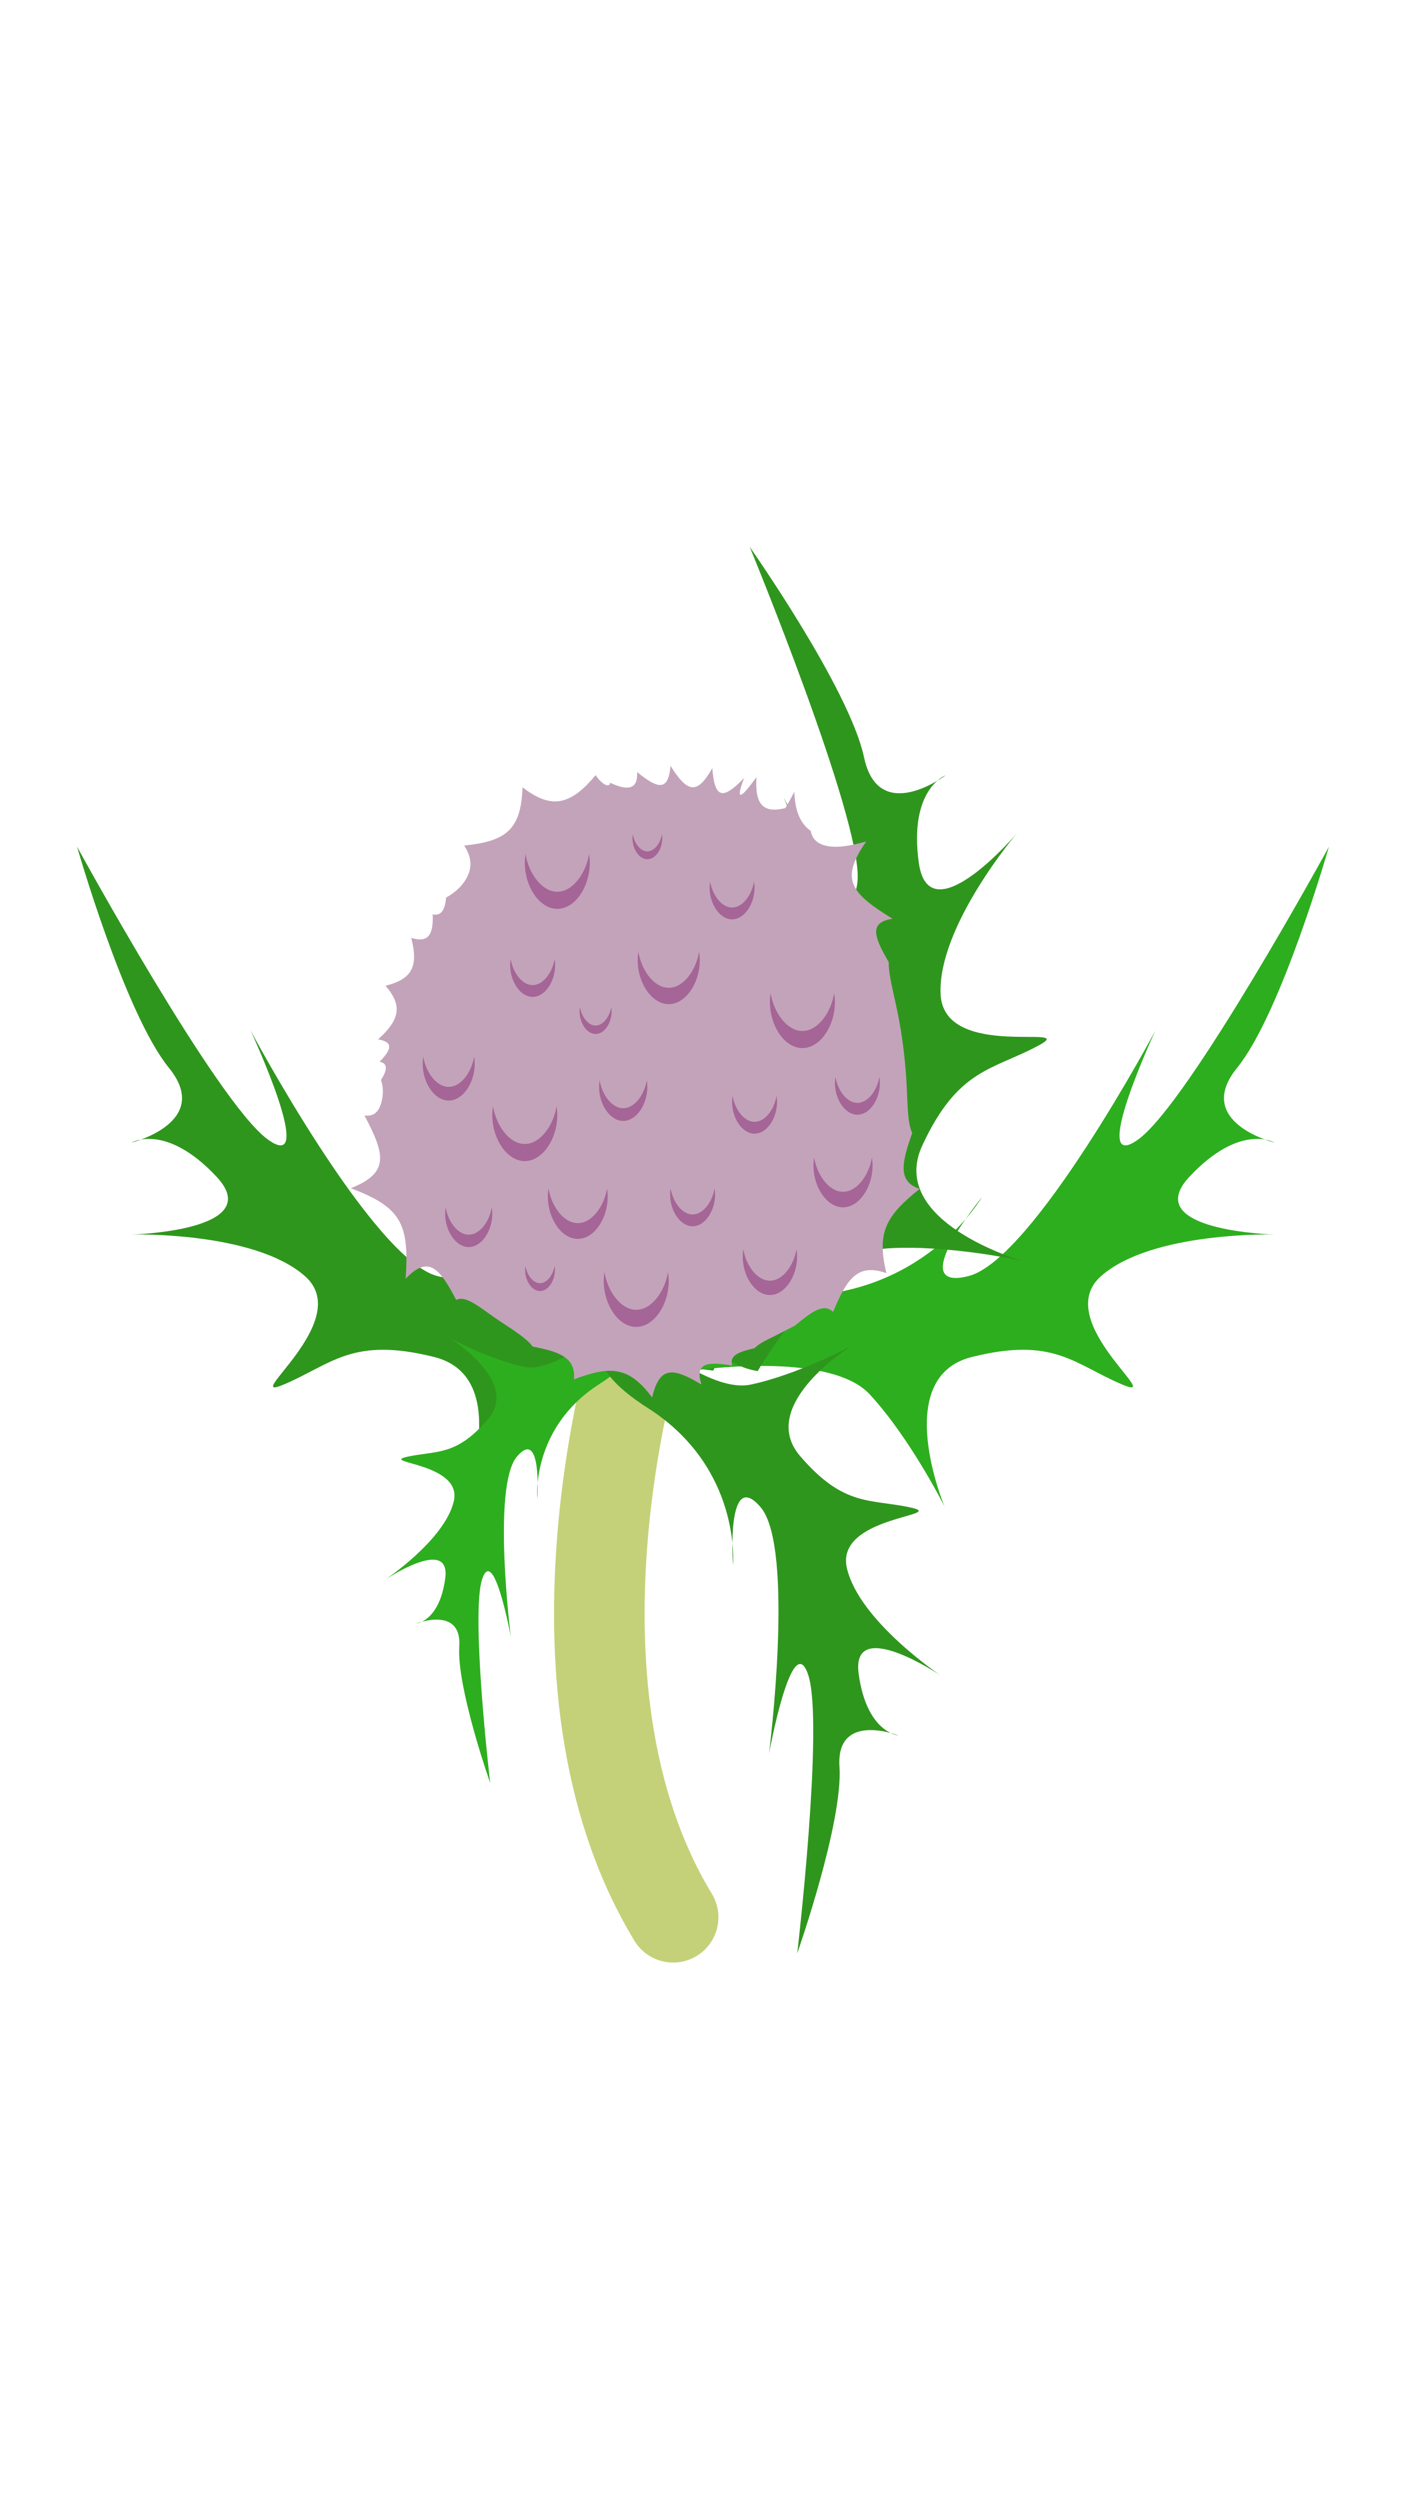 <?xml version="1.0" encoding="utf-8"?>
<!-- Generator: Adobe Illustrator 15.0.0, SVG Export Plug-In . SVG Version: 6.00 Build 0)  -->
<!DOCTYPE svg PUBLIC "-//W3C//DTD SVG 1.1//EN" "http://www.w3.org/Graphics/SVG/1.1/DTD/svg11.dtd">
<svg version="1.1" id="Layer_1" xmlns="http://www.w3.org/2000/svg" xmlns:xlink="http://www.w3.org/1999/xlink" x="0px" y="0px"
	 width="1242px" height="2208px" viewBox="0 0 1242 2208" enable-background="new 0 0 1242 2208" xml:space="preserve">
<g>
	<path fill="none" stroke="#C4D178" stroke-width="80" stroke-linecap="round" stroke-linejoin="round" stroke-miterlimit="10" d="
		M565.266,1177.162c0,0-97.64,306.834,29.353,515.997"/>
	<path fill="#2F961D" d="M68.065,747.704c0,0,123.187,225.339,168.254,258.39c45.068,33.05-15.022-96.146-15.022-96.146
		s108.164,202.666,165.249,217.008c57.086,14.342-12.018-69.786-12.018-69.786s54.081,93.141,177.267,87.132
		c123.186-6.01,78.118,66.099,78.118,66.099s-120.182-18.026-156.236,21.031c-36.054,39.06-66.1,99.15-66.1,99.15
		s48.073-114.171-24.036-132.199c-72.108-18.027-90.136,6.008-132.199,24.035c-42.063,18.028,63.096-55.723,18.027-95.463
		c-45.068-39.741-153.231-36.736-153.231-36.736s120.182-3.005,75.114-51.077c-45.068-48.072-75.114-30.045-75.114-30.045
		s72.108-18.027,33.05-66.1C110.128,894.926,68.065,747.704,68.065,747.704z"/>
	<path fill="#2DAE1E" d="M1173.936,747.704c0,0-123.186,225.339-168.256,258.39c-45.066,33.05,15.023-96.146,15.023-96.146
		s-108.162,202.667-165.248,217.007c-57.086,14.342,12.018-69.785,12.018-69.785s-54.082,93.141-177.266,87.131
		c-123.188-6.009-78.118,66.101-78.118,66.101s120.181-18.027,156.235,21.031c36.053,39.06,66.1,99.149,66.1,99.149
		s-48.072-114.171,24.035-132.199c72.109-18.026,90.137,6.009,132.199,24.036s-63.096-55.723-18.027-95.464
		c45.068-39.74,153.232-36.735,153.232-36.735s-120.184-3.005-75.113-51.077c45.066-48.072,75.113-30.045,75.113-30.045
		s-72.109-18.027-33.051-66.1S1173.936,747.704,1173.936,747.704z"/>
	<g>
		<path fill="#2F961D" d="M662.271,483c0,0,97.936,237.405,95.338,293.232c-2.598,55.826-65.367-72.088-65.367-72.088
			s89.734,211.472,65.031,264.897c-24.705,53.425-46.748-53.191-46.748-53.191s38.494,100.59-43.568,192.658
			c-82.063,92.07,2.354,102.305,2.354,102.305s61.475-104.832,114.514-108.346s118.666,10.859,118.666,10.859
			s-119.029-34.322-87.758-101.75c31.275-67.429,61.301-66.356,101.752-87.758c40.449-21.402-82.994,14.085-85.6-45.945
			c-2.607-60.031,67.68-142.298,67.68-142.298s-77.838,91.619-86.928,26.354c-9.09-65.264,23.811-77.316,23.811-77.316
			s-59.326,44.78-72.191-15.81C750.391,608.214,662.271,483,662.271,483z"/>
	</g>
	<path fill="#2DAE1E" d="M432.996,1574.536c0,0-17.387-148.987-7.071-179.956c10.318-30.967,25.309,50.894,25.309,50.894
		s-16.891-133.109,5.471-159.221c22.361-26.111,17.837,37.316,17.837,37.316s-5.679-62.649,55.056-101.385
		c60.734-38.733,14.908-57.878,14.908-57.878s-51.187,49.176-81.558,42.733c-30.372-6.438-64.981-24.929-64.981-24.929
		s61.463,38.176,33.187,71.117c-28.277,32.94-44.985,27.575-71.118,33.187c-26.133,5.613,48.887,5.249,40.828,39.407
		c-8.06,34.157-60.621,69.25-60.621,69.25s58.289-39.151,53.045-1.021c-5.245,38.126-25.65,39.681-25.65,39.681
		s40.452-15.758,38.071,20.341C403.329,1490.172,432.996,1574.536,432.996,1574.536z"/>
	<path fill="#2F961D" d="M704.252,1725c0,0,23.764-203.633,9.664-245.96c-14.104-42.325-34.592,69.56-34.592,69.56
		s23.086-181.931-7.479-217.619c-30.563-35.688-24.379,51.003-24.379,51.003s7.762-85.628-75.252-138.57
		c-83.009-52.94-20.375-79.106-20.375-79.106s69.962,67.212,111.472,58.407c41.512-8.8,88.814-34.072,88.814-34.072
		s-84.006,52.179-45.359,97.201c38.648,45.022,61.484,37.689,97.205,45.359c35.717,7.673-66.818,7.174-55.805,53.86
		c11.016,46.686,82.855,94.649,82.855,94.649s-79.668-53.51-72.5-1.396c7.168,52.11,35.059,54.235,35.059,54.235
		s-55.289-21.538-52.035,27.801C744.799,1609.692,704.252,1725,704.252,1725z"/>
	<path fill="#C3A3BA" d="M800.578,952.814c1.285,19.632,0.67,38.334,5.238,47.781c-9.189,25.946-13.191,42.639,6.508,49.358
		c-30.686,24.505-37.666,39.039-29.35,74.34c-24.844-8.54-34.391,3.688-47.064,34.291c-8.572-8.604-20.271,1.171-33.992,12.244
		c-5.711,2.935-11.928,6.196-18.479,9.448c-6.551,3.25-13.439,6.493-16.881,10.325c-13.018,2.93-22.717,6.184-19.801,15.364
		c-22.787-3.941-32.957-1.953-27.208,16.688c-26.436-15.978-36.953-15.301-43.523,11.374c-20.005-26.675-35.94-28.487-69.025-15.892
		c1.822-19.477-13.508-24.547-36.37-28.943c-6.606-8.638-20.745-16.604-33.996-25.833c-13.251-9.229-25.615-19.724-33.651-15.357
		c-14.331-27.521-24.334-40.182-44.634-18.773c3.238-48.529-3.82-62.991-48.507-79.889c34.1-13.461,30.572-29.359,12.116-64.219
		c7.757,0.995,11.782-2.75,14.146-9.107c2.37-6.361,3.077-15.335,0.399-22.124c5.269-8.497,6.692-14.665-1.194-16.267
		c10.812-11.008,12.315-17.449-1.327-19.725c18.529-16.828,22.29-29.271,6.56-47.352c24.243-6.061,28.996-17.758,22.734-42.3
		c15.433,4.861,19.638-3.319,18.954-20.827c7.958,2.073,11.024-5.183,11.882-14.823c9.175-4.927,16.14-12.238,19.422-20.017
		c3.281-7.777,2.878-16.021-3.48-25.869c37.028-3.764,50.232-13.94,51.517-51.42c13.585,10.384,24.191,13.943,34.274,11.858
		s19.645-9.812,30.354-22.606c5.541,8.349,12.229,11.631,12.738,6.713c15.457,7.197,24.732,6.194,23.86-9.464
		c19.095,15.659,27.607,16.52,29.52-5.474c15.109,24.191,23.617,25.527,36.9,2.038c2.01,26.694,8.998,28.59,28.146,8.676
		c-7.859,20.543-3.559,19.276,10.842-0.663c-1.574,25.564,6.955,32.455,27.42,26.798c-7.014,7.429-2.092,2.31,6.014-13.979
		c0.691,17.173,5.191,27.938,14.563,34.659c1.318,8.155,7.51,12.266,15.893,13.534c8.385,1.268,18.961-0.309,33.078-4.246
		c-23.125,33.181-14.395,45.117,23.248,68.234c-22.098,3.219-15.283,17.621-3.326,38.376c-0.395,10.484,4.354,27.322,7.988,45.362
		C796.719,913.145,799.244,932.386,800.578,952.814z"/>
	<path fill="#A56596" d="M414.05,1090.348c-9.988,0-18.33-11.871-20.346-24.145c-0.304,1.852-0.468,3.772-0.468,5.742
		c0,15.032,9.319,29.354,20.814,29.354s20.814-14.321,20.814-29.354c0-1.97-0.164-3.89-0.468-5.742
		C432.379,1078.477,424.038,1090.348,414.05,1090.348z"/>
	<path fill="#A56596" d="M562.017,1156.699c-13.779,0-25.287-16.377-28.068-33.308c-0.42,2.555-0.646,5.204-0.646,7.922
		c0,20.737,12.855,40.494,28.714,40.494c15.858,0,28.713-19.757,28.713-40.494c0-2.718-0.226-5.367-0.646-7.922
		C587.303,1140.322,575.796,1156.699,562.017,1156.699z"/>
	<path fill="#A56596" d="M550.518,978.674c-10.238,0-18.789-12.168-20.855-24.749c-0.312,1.898-0.48,3.866-0.48,5.886
		c0,15.408,9.553,30.089,21.336,30.089c11.783,0,21.335-14.681,21.335-30.089c0-2.02-0.168-3.988-0.48-5.886
		C569.307,966.506,560.756,978.674,550.518,978.674z"/>
	<path fill="#A56596" d="M590.731,872.337c-13.159,0-24.149-15.639-26.805-31.809c-0.401,2.44-0.617,4.969-0.617,7.565
		c0,19.804,12.277,38.672,27.422,38.672s27.422-18.868,27.422-38.672c0-2.596-0.216-5.125-0.617-7.565
		C614.88,856.698,603.89,872.337,590.731,872.337z"/>
	<path fill="#A56596" d="M526.126,905.69c-6.794,0-12.469-8.075-13.84-16.424c-0.207,1.26-0.319,2.566-0.319,3.906
		c0,10.226,6.339,19.968,14.159,19.968c7.819,0,14.158-9.742,14.158-19.968c0-1.34-0.111-2.646-0.318-3.906
		C538.595,897.615,532.92,905.69,526.126,905.69z"/>
	<path fill="#A56596" d="M463.578,1010.264c-13.779,0-25.286-16.376-28.067-33.308c-0.42,2.555-0.646,5.204-0.646,7.922
		c0,20.737,12.856,40.494,28.714,40.494s28.714-19.757,28.714-40.494c0-2.718-0.226-5.367-0.646-7.922
		C488.864,993.887,477.356,1010.264,463.578,1010.264z"/>
	<path fill="#A56596" d="M708.816,910.473c-13.779,0-25.287-16.376-28.068-33.308c-0.418,2.555-0.645,5.204-0.645,7.922
		c0,20.737,12.855,40.494,28.713,40.494s28.713-19.756,28.713-40.494c0-2.718-0.227-5.367-0.645-7.922
		C734.104,894.096,722.596,910.473,708.816,910.473z"/>
	<path fill="#A56596" d="M492.292,787.509c-13.779,0-25.287-16.376-28.068-33.308c-0.419,2.555-0.646,5.204-0.646,7.922
		c0,20.737,12.855,40.494,28.713,40.494c15.857,0,28.713-19.756,28.713-40.494c0-2.718-0.226-5.367-0.646-7.922
		C517.578,771.133,506.07,787.509,492.292,787.509z"/>
	<path fill="#A56596" d="M680.104,1131.003c-11.525,0-21.15-13.697-23.477-27.858c-0.35,2.137-0.539,4.353-0.539,6.626
		c0,17.344,10.752,33.868,24.016,33.868c13.262,0,24.016-16.524,24.016-33.868c0-2.273-0.191-4.489-0.541-6.626
		C701.252,1117.306,691.627,1131.003,680.104,1131.003z"/>
	<path fill="#A56596" d="M744.691,1052.462c-12.531,0-22.998-14.895-25.527-30.295c-0.381,2.324-0.588,4.733-0.588,7.205
		c0,18.861,11.693,36.831,26.115,36.831c14.424,0,26.117-17.97,26.117-36.831c0-2.472-0.207-4.881-0.588-7.205
		C767.691,1037.567,757.225,1052.462,744.691,1052.462z"/>
	<path fill="#A56596" d="M611.817,1072.497c-9.529,0-17.487-11.326-19.41-23.035c-0.291,1.767-0.446,3.599-0.446,5.479
		c0,14.34,8.89,28.003,19.856,28.003c10.966,0,19.857-13.663,19.857-28.003c0-1.88-0.156-3.712-0.447-5.479
		C629.303,1061.171,621.345,1072.497,611.817,1072.497z"/>
	<path fill="#A56596" d="M757.387,973.975c-9.527,0-17.486-11.326-19.41-23.035c-0.289,1.767-0.445,3.599-0.445,5.479
		c0,14.34,8.891,28.003,19.855,28.003c10.967,0,19.857-13.663,19.857-28.003c0-1.88-0.156-3.711-0.447-5.479
		C774.873,962.649,766.916,973.975,757.387,973.975z"/>
	<path fill="#A56596" d="M477.019,1133.199c-6.324,0-11.604-7.516-12.881-15.287c-0.192,1.173-0.296,2.389-0.296,3.637
		c0,9.516,5.9,18.584,13.178,18.584s13.178-9.068,13.178-18.584c0-1.248-0.104-2.464-0.297-3.637
		C488.623,1125.684,483.342,1133.199,477.019,1133.199z"/>
	<path fill="#A56596" d="M571.854,751.88c-6.324,0-11.604-7.516-12.881-15.287c-0.192,1.173-0.296,2.388-0.296,3.636
		c0,9.516,5.9,18.583,13.178,18.583s13.178-9.067,13.178-18.583c0-1.248-0.104-2.463-0.297-3.636
		C583.458,744.364,578.177,751.88,571.854,751.88z"/>
	<path fill="#A56596" d="M396.361,959.821c-11.028,0-20.239-13.108-22.465-26.659c-0.336,2.044-0.517,4.165-0.517,6.341
		c0,16.597,10.289,32.41,22.982,32.41c12.691,0,22.981-15.813,22.981-32.41c0-2.176-0.181-4.296-0.518-6.341
		C416.599,946.713,407.388,959.821,396.361,959.821z"/>
	<path fill="#A56596" d="M666.549,990.716c-9.529,0-17.486-11.326-19.412-23.035c-0.289,1.767-0.445,3.599-0.445,5.479
		c0,14.34,8.891,28.003,19.857,28.003c10.965,0,19.855-13.663,19.855-28.003c0-1.88-0.156-3.711-0.447-5.479
		C684.033,979.391,676.076,990.716,666.549,990.716z"/>
	<path fill="#A56596" d="M470.52,869.941c-9.529,0-17.487-11.326-19.411-23.035c-0.29,1.767-0.446,3.599-0.446,5.479
		c0,14.34,8.89,28.003,19.857,28.003c10.966,0,19.857-13.664,19.857-28.003c0-1.88-0.157-3.712-0.448-5.479
		C488.006,858.615,480.048,869.941,470.52,869.941z"/>
	<path fill="#A56596" d="M646.691,801.444c-9.529,0-17.486-11.326-19.41-23.035c-0.291,1.767-0.447,3.599-0.447,5.479
		c0,14.34,8.891,28.003,19.857,28.003c10.965,0,19.857-13.663,19.857-28.003c0-1.88-0.158-3.711-0.449-5.479
		C664.178,790.119,656.219,801.444,646.691,801.444z"/>
	<path fill="#A56596" d="M510.395,1080.154c-12.697,0-23.3-15.091-25.863-30.691c-0.387,2.354-0.595,4.794-0.595,7.299
		c0,19.108,11.846,37.313,26.458,37.313c14.612,0,26.458-18.205,26.458-37.313c0-2.505-0.208-4.946-0.594-7.299
		C533.695,1065.063,523.091,1080.154,510.395,1080.154z"/>
</g>
</svg>

